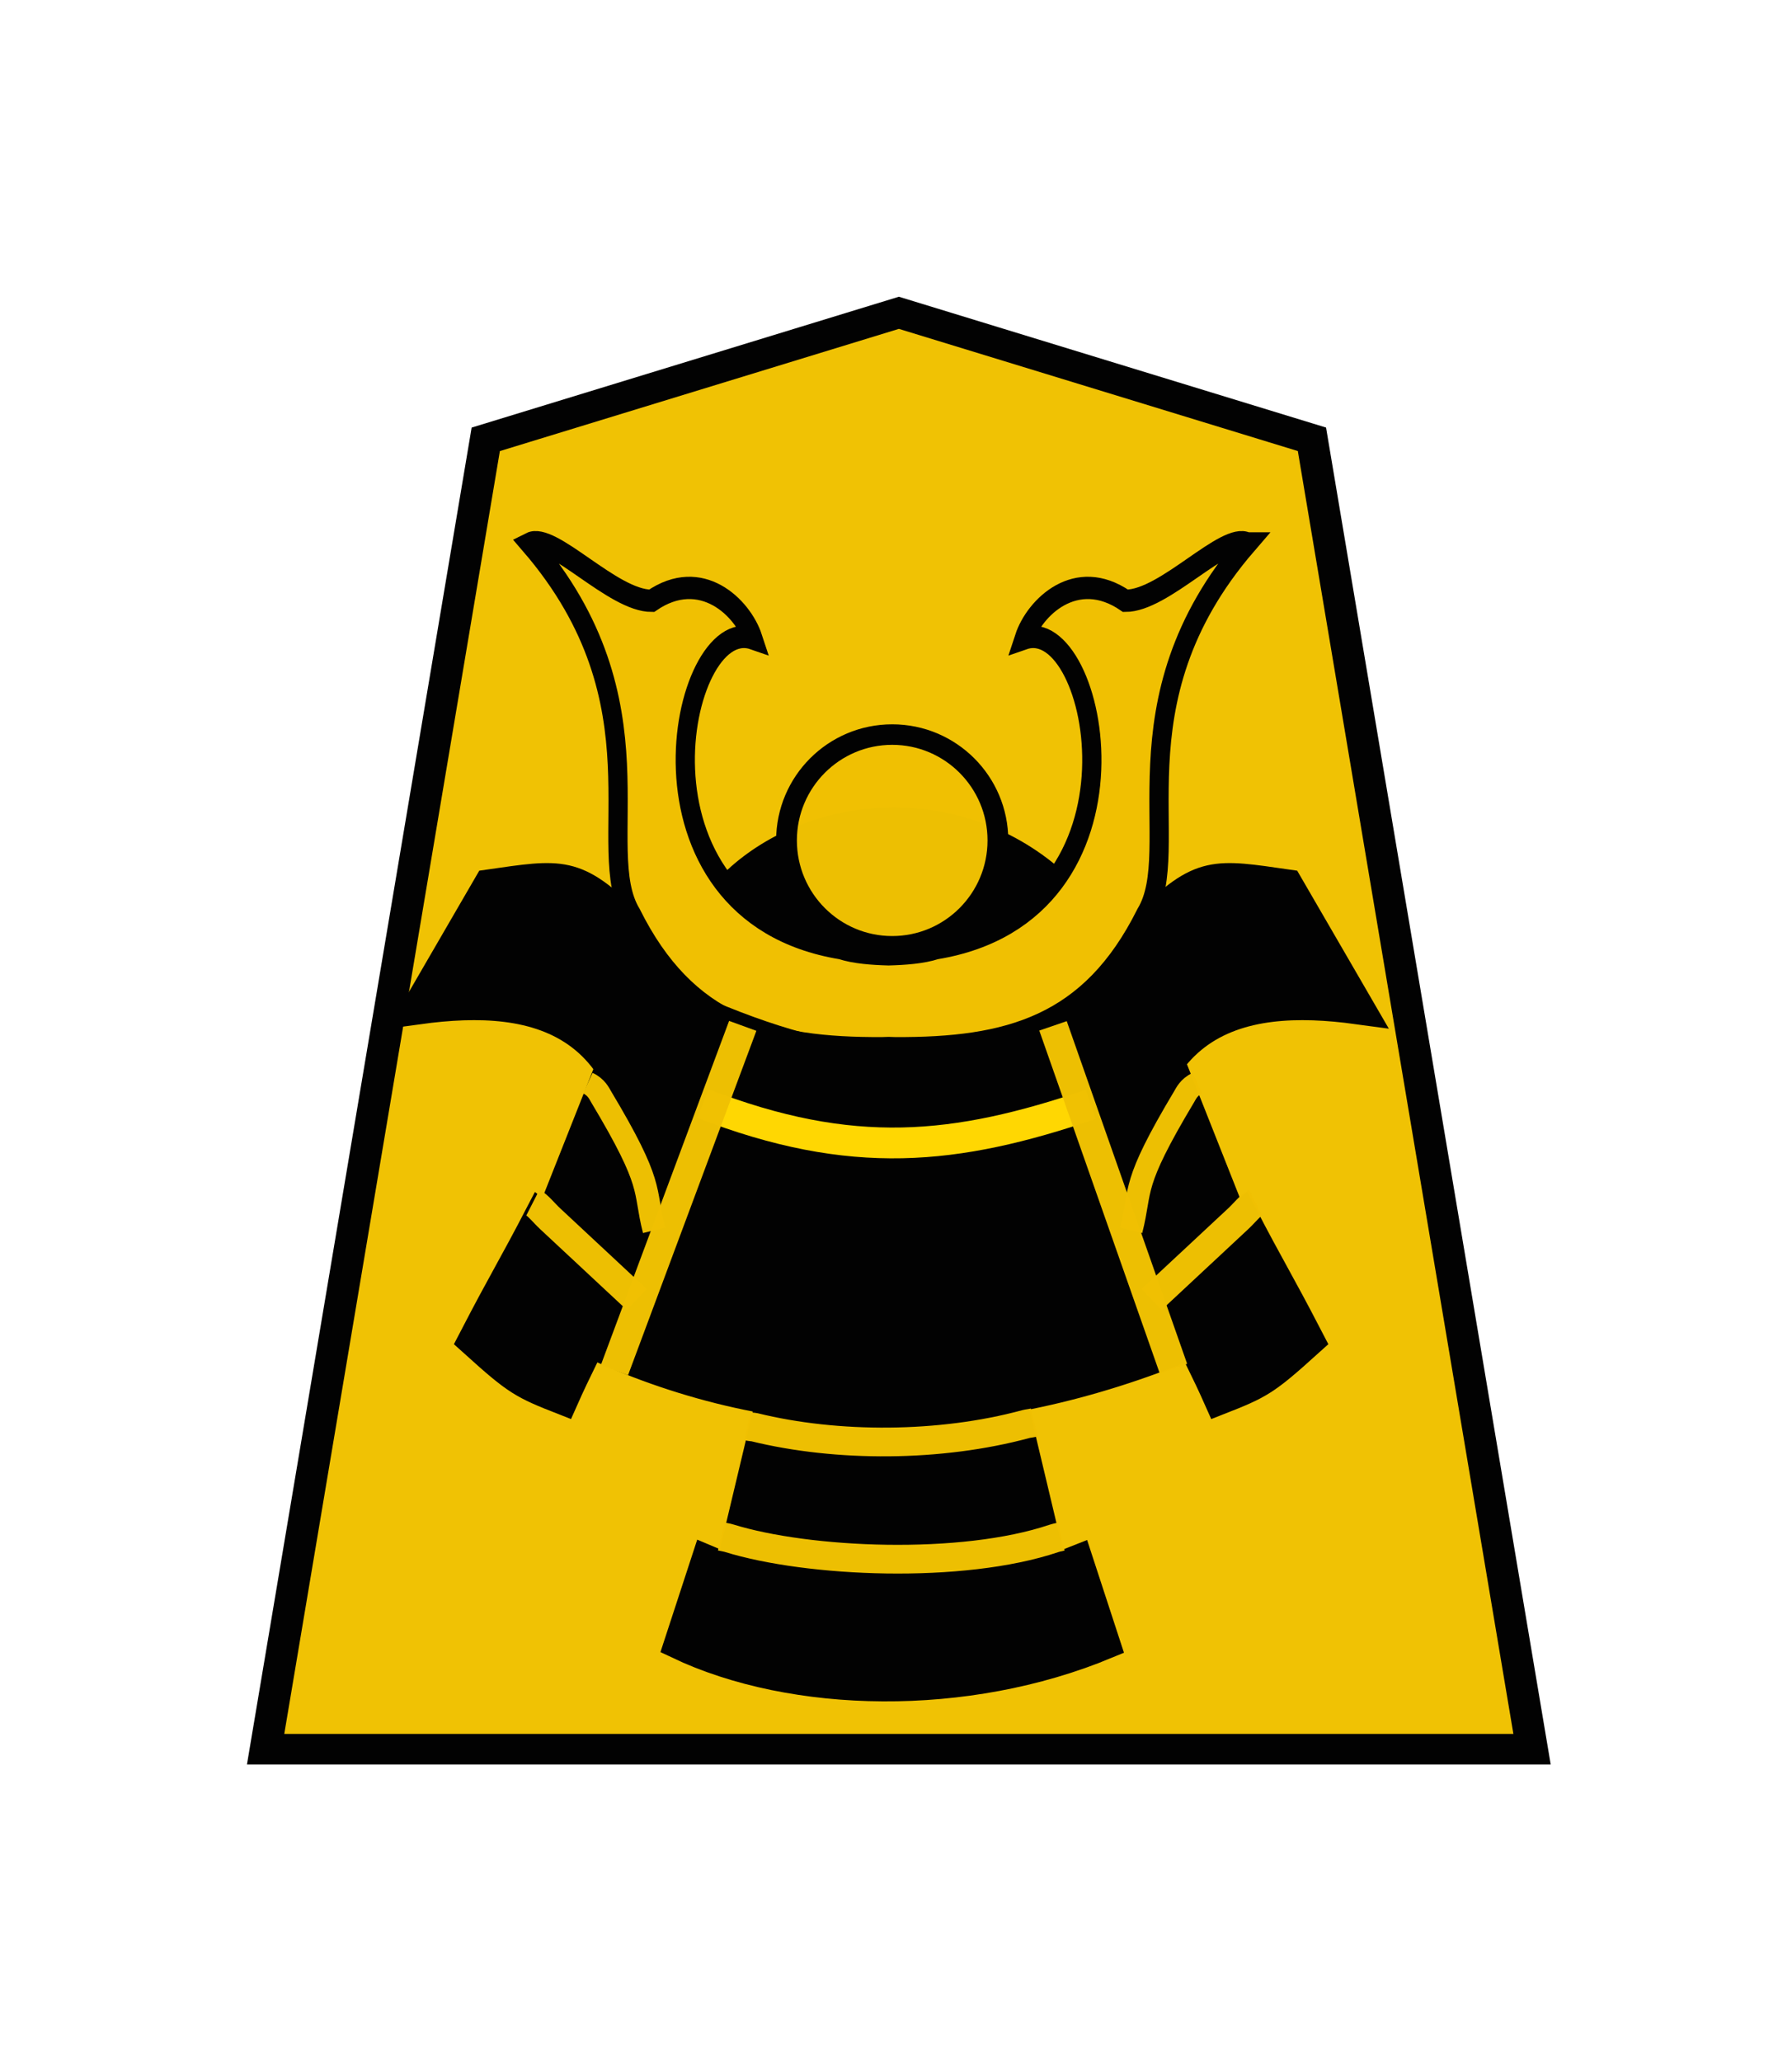 <?xml version="1.0" encoding="UTF-8" standalone="no"?>
<svg
   xmlns:dc="http://purl.org/dc/elements/1.1/"
   xmlns:cc="http://creativecommons.org/ns#"
   xmlns:rdf="http://www.w3.org/1999/02/22-rdf-syntax-ns#"
   xmlns:svg="http://www.w3.org/2000/svg"
   xmlns="http://www.w3.org/2000/svg"
   xmlns:sodipodi="http://sodipodi.sourceforge.net/DTD/sodipodi-0.dtd"
   xmlns:inkscape="http://www.inkscape.org/namespaces/inkscape"
   width="52.157"
   height="60"
   version="1.1"
   id="svg1717"
   sodipodi:docname="0KI.svg"
   inkscape:version="1.0.1 (3bc2e813f5, 2020-09-07)"
   inkscape:export-filename="D:\Pictures\Chess Variants\Shogi\pieces\Plastic\0FU.png"
   inkscape:export-xdpi="394.90497"
   inkscape:export-ydpi="394.90497">
  <defs
     id="defs1721">
    <inkscape:path-effect
       effect="mirror_symmetry"
       start_point="-23.095,59.221"
       end_point="-23.095,92.162"
       center_point="-23.095,75.692"
       id="path-effect18869"
       is_visible="true"
       mode="free"
       discard_orig_path="false"
       fuse_paths="true"
       oposite_fuse="false" />
    <inkscape:path-effect
       effect="mirror_symmetry"
       start_point="-23.356,35.963"
       end_point="-23.356,60.349"
       center_point="-23.356,48.156"
       id="path-effect18867"
       is_visible="true"
       mode="free"
       discard_orig_path="false"
       fuse_paths="true"
       oposite_fuse="false" />
    <filter
       style="color-interpolation-filters:sRGB"
       inkscape:label="Drop Shadow"
       id="filter1552">
      <feFlood
         flood-opacity="0.498"
         flood-color="rgb(0,0,0)"
         result="flood"
         id="feFlood1542" />
      <feComposite
         in="flood"
         in2="SourceGraphic"
         operator="in"
         result="composite1"
         id="feComposite1544" />
      <feGaussianBlur
         in="composite1"
         stdDeviation="2.5"
         result="blur"
         id="feGaussianBlur1546" />
      <feOffset
         dx="4.57967e-15"
         dy="4.41314e-15"
         result="offset"
         id="feOffset1548" />
      <feComposite
         in="SourceGraphic"
         in2="offset"
         operator="over"
         result="composite2"
         id="feComposite1550" />
    </filter>
    <filter
       style="color-interpolation-filters:sRGB"
       inkscape:label="Drop Shadow"
       id="filter1540">
      <feFlood
         flood-opacity="0.498"
         flood-color="rgb(0,0,0)"
         result="flood"
         id="feFlood1530" />
      <feComposite
         in="flood"
         in2="SourceGraphic"
         operator="in"
         result="composite1"
         id="feComposite1532" />
      <feGaussianBlur
         in="composite1"
         stdDeviation="2.5"
         result="blur"
         id="feGaussianBlur1534" />
      <feOffset
         dx="4.57967e-15"
         dy="4.41314e-15"
         result="offset"
         id="feOffset1536" />
      <feComposite
         in="SourceGraphic"
         in2="offset"
         operator="over"
         result="composite2"
         id="feComposite1538" />
    </filter>
    <filter
       id="drop-shadow-9">
      <feGaussianBlur
         in="SourceAlpha"
         result="blur"
         stdDeviation="2"
         id="feGaussianBlur5056" />
      <feOffset
         result="offsetBlur"
         dx="2"
         dy="2"
         id="feOffset5058" />
      <feBlend
         in="SourceGraphic"
         in2="offsetBlur"
         mode="normal"
         id="feBlend5060" />
    </filter>
    <filter
       id="drop-shadow-2">
      <feGaussianBlur
         in="SourceAlpha"
         result="blur"
         stdDeviation="2"
         id="feGaussianBlur6807" />
      <feOffset
         result="offsetBlur"
         dx="2"
         dy="2"
         id="feOffset6809" />
      <feBlend
         in="SourceGraphic"
         in2="offsetBlur"
         mode="normal"
         id="feBlend6811" />
    </filter>
    <filter
       id="drop-shadow-2-8">
      <feGaussianBlur
         in="SourceAlpha"
         result="blur"
         stdDeviation="2"
         id="feGaussianBlur6807-2" />
      <feOffset
         result="offsetBlur"
         dx="2"
         dy="2"
         id="feOffset6809-8" />
      <feBlend
         in="SourceGraphic"
         in2="offsetBlur"
         mode="normal"
         id="feBlend6811-0" />
    </filter>
    <filter
       id="drop-shadow-6">
      <feGaussianBlur
         in="SourceAlpha"
         result="blur"
         stdDeviation="2"
         id="feGaussianBlur5056-9" />
      <feOffset
         result="offsetBlur"
         dx="2"
         dy="2"
         id="feOffset5058-0" />
      <feBlend
         in="SourceGraphic"
         in2="offsetBlur"
         mode="normal"
         id="feBlend5060-9" />
    </filter>
    <filter
       id="drop-shadow-27">
      <feGaussianBlur
         in="SourceAlpha"
         result="blur"
         stdDeviation="2"
         id="feGaussianBlur5056-5" />
      <feOffset
         result="offsetBlur"
         dx="2"
         dy="2"
         id="feOffset5058-6" />
      <feBlend
         in="SourceGraphic"
         in2="offsetBlur"
         mode="normal"
         id="feBlend5060-96" />
    </filter>
    <filter
       id="drop-shadow-2-88">
      <feGaussianBlur
         in="SourceAlpha"
         result="blur"
         stdDeviation="2"
         id="feGaussianBlur6807-1" />
      <feOffset
         result="offsetBlur"
         dx="2"
         dy="2"
         id="feOffset6809-5" />
      <feBlend
         in="SourceGraphic"
         in2="offsetBlur"
         mode="normal"
         id="feBlend6811-7" />
    </filter>
    <filter
       id="drop-shadow-2-6">
      <feGaussianBlur
         in="SourceAlpha"
         result="blur"
         stdDeviation="2"
         id="feGaussianBlur6807-4" />
      <feOffset
         result="offsetBlur"
         dx="2"
         dy="2"
         id="feOffset6809-6" />
      <feBlend
         in="SourceGraphic"
         in2="offsetBlur"
         mode="normal"
         id="feBlend6811-8" />
    </filter>
    <filter
       id="drop-shadow-62">
      <feGaussianBlur
         in="SourceAlpha"
         result="blur"
         stdDeviation="2"
         id="feGaussianBlur5056-7" />
      <feOffset
         result="offsetBlur"
         dx="2"
         dy="2"
         id="feOffset5058-9" />
      <feBlend
         in="SourceGraphic"
         in2="offsetBlur"
         mode="normal"
         id="feBlend5060-1" />
    </filter>
    <filter
       id="drop-shadow-1">
      <feGaussianBlur
         in="SourceAlpha"
         result="blur"
         stdDeviation="2"
         id="feGaussianBlur5056-0" />
      <feOffset
         result="offsetBlur"
         dx="2"
         dy="2"
         id="feOffset5058-7" />
      <feBlend
         in="SourceGraphic"
         in2="offsetBlur"
         mode="normal"
         id="feBlend5060-4" />
    </filter>
    <filter
       id="drop-shadow-2-67">
      <feGaussianBlur
         in="SourceAlpha"
         result="blur"
         stdDeviation="2"
         id="feGaussianBlur6807-7" />
      <feOffset
         result="offsetBlur"
         dx="2"
         dy="2"
         id="feOffset6809-4" />
      <feBlend
         in="SourceGraphic"
         in2="offsetBlur"
         mode="normal"
         id="feBlend6811-74" />
    </filter>
    <filter
       id="drop-shadow-2-86">
      <feGaussianBlur
         in="SourceAlpha"
         result="blur"
         stdDeviation="2"
         id="feGaussianBlur6807-6" />
      <feOffset
         result="offsetBlur"
         dx="2"
         dy="2"
         id="feOffset6809-9" />
      <feBlend
         in="SourceGraphic"
         in2="offsetBlur"
         mode="normal"
         id="feBlend6811-1" />
    </filter>
    <filter
       id="drop-shadow-22">
      <feGaussianBlur
         in="SourceAlpha"
         result="blur"
         stdDeviation="2"
         id="feGaussianBlur5056-0-5" />
      <feOffset
         result="offsetBlur"
         dx="2"
         dy="2"
         id="feOffset5058-0-0" />
      <feBlend
         in="SourceGraphic"
         in2="offsetBlur"
         mode="normal"
         id="feBlend5060-0" />
    </filter>
    <inkscape:path-effect
       effect="mirror_symmetry"
       start_point="275.143,98.12"
       end_point="275.143,350.073"
       center_point="275.143,224.097"
       id="path-effect4547-0-2"
       is_visible="true"
       mode="free"
       discard_orig_path="false"
       fuse_paths="true"
       oposite_fuse="false" />
    <inkscape:path-effect
       effect="mirror_symmetry"
       start_point="274.676,240.216"
       end_point="274.676,418.884"
       center_point="274.676,329.55"
       id="path-effect4551-7-2"
       is_visible="true"
       mode="free"
       discard_orig_path="false"
       fuse_paths="false"
       oposite_fuse="false" />
    <inkscape:path-effect
       effect="mirror_symmetry"
       start_point="273.503,331.921"
       end_point="273.503,477.302"
       center_point="273.503,404.612"
       id="path-effect4557-0-7"
       is_visible="true"
       mode="free"
       discard_orig_path="false"
       fuse_paths="false"
       oposite_fuse="false" />
    <inkscape:path-effect
       effect="mirror_symmetry"
       start_point="315.718,90.193"
       end_point="315.718,96.193"
       center_point="315.718,93.193"
       id="path-effect4669-0"
       is_visible="true"
       mode="free"
       discard_orig_path="false"
       fuse_paths="false"
       oposite_fuse="false" />
    <inkscape:path-effect
       oposite_fuse="false"
       fuse_paths="false"
       discard_orig_path="false"
       mode="free"
       is_visible="true"
       id="path-effect4802-2"
       center_point="316.911,93.06"
       end_point="316.911,96.06"
       start_point="316.911,90.06"
       effect="mirror_symmetry" />
    <filter
       id="drop-shadow-2-8-6">
      <feGaussianBlur
         in="SourceAlpha"
         result="blur"
         stdDeviation="2"
         id="feGaussianBlur6807-40" />
      <feOffset
         result="offsetBlur"
         dx="2"
         dy="2"
         id="feOffset6809-4-3" />
      <feBlend
         in="SourceGraphic"
         in2="offsetBlur"
         mode="normal"
         id="feBlend6811-3" />
    </filter>
    <inkscape:path-effect
       effect="mirror_symmetry"
       start_point="275.143,98.12"
       end_point="275.143,350.073"
       center_point="275.143,224.097"
       id="path-effect4547-0-3"
       is_visible="true"
       mode="free"
       discard_orig_path="false"
       fuse_paths="true"
       oposite_fuse="false" />
    <inkscape:path-effect
       effect="mirror_symmetry"
       start_point="274.676,240.216"
       end_point="274.676,418.884"
       center_point="274.676,329.55"
       id="path-effect4551-7-8"
       is_visible="true"
       mode="free"
       discard_orig_path="false"
       fuse_paths="false"
       oposite_fuse="false" />
    <inkscape:path-effect
       effect="mirror_symmetry"
       start_point="273.503,331.921"
       end_point="273.503,477.302"
       center_point="273.503,404.612"
       id="path-effect4557-0-3"
       is_visible="true"
       mode="free"
       discard_orig_path="false"
       fuse_paths="false"
       oposite_fuse="false" />
    <inkscape:path-effect
       effect="mirror_symmetry"
       start_point="315.718,90.193"
       end_point="315.718,96.193"
       center_point="315.718,93.193"
       id="path-effect4669-5"
       is_visible="true"
       mode="free"
       discard_orig_path="false"
       fuse_paths="false"
       oposite_fuse="false" />
    <inkscape:path-effect
       oposite_fuse="false"
       fuse_paths="false"
       discard_orig_path="false"
       mode="free"
       is_visible="true"
       id="path-effect4802-0"
       center_point="316.911,93.06"
       end_point="316.911,96.06"
       start_point="316.911,90.06"
       effect="mirror_symmetry" />
    <filter
       id="drop-shadow-5">
      <feGaussianBlur
         in="SourceAlpha"
         result="blur"
         stdDeviation="2"
         id="feGaussianBlur5056-6" />
      <feOffset
         result="offsetBlur"
         dx="2"
         dy="2"
         id="feOffset5058-2" />
      <feBlend
         in="SourceGraphic"
         in2="offsetBlur"
         mode="normal"
         id="feBlend5060-8" />
    </filter>
    <inkscape:path-effect
       effect="mirror_symmetry"
       start_point="284.186,120.293"
       end_point="284.186,137.982"
       center_point="284.186,129.137"
       id="path-effect4724-5"
       is_visible="true"
       mode="free"
       discard_orig_path="false"
       fuse_paths="true"
       oposite_fuse="false" />
    <inkscape:path-effect
       effect="mirror_symmetry"
       start_point="275.143,98.12"
       end_point="275.143,350.073"
       center_point="275.143,224.097"
       id="path-effect4547-0-6"
       is_visible="true"
       mode="free"
       discard_orig_path="false"
       fuse_paths="true"
       oposite_fuse="false" />
    <inkscape:path-effect
       effect="mirror_symmetry"
       start_point="273.503,331.921"
       end_point="273.503,477.302"
       center_point="273.503,404.612"
       id="path-effect4557-0-4"
       is_visible="true"
       mode="free"
       discard_orig_path="false"
       fuse_paths="false"
       oposite_fuse="false" />
    <inkscape:path-effect
       effect="mirror_symmetry"
       start_point="317.751,94.839"
       end_point="317.751,96.971"
       center_point="317.751,95.905"
       id="path-effect4680-1"
       is_visible="true"
       mode="free"
       discard_orig_path="false"
       fuse_paths="false"
       oposite_fuse="false" />
    <filter
       id="drop-shadow-5-9">
      <feGaussianBlur
         in="SourceAlpha"
         result="blur"
         stdDeviation="2"
         id="feGaussianBlur5056-6-0" />
      <feOffset
         result="offsetBlur"
         dx="2"
         dy="2"
         id="feOffset5058-2-0" />
      <feBlend
         in="SourceGraphic"
         in2="offsetBlur"
         mode="normal"
         id="feBlend5060-8-3" />
    </filter>
    <inkscape:path-effect
       effect="mirror_symmetry"
       start_point="284.186,120.293"
       end_point="284.186,137.982"
       center_point="284.186,129.137"
       id="path-effect4724"
       is_visible="true"
       mode="free"
       discard_orig_path="false"
       fuse_paths="true"
       oposite_fuse="false" />
    <inkscape:path-effect
       effect="mirror_symmetry"
       start_point="275.143,98.12"
       end_point="275.143,350.073"
       center_point="275.143,224.097"
       id="path-effect4547-0"
       is_visible="true"
       mode="free"
       discard_orig_path="false"
       fuse_paths="true"
       oposite_fuse="false" />
    <inkscape:path-effect
       effect="mirror_symmetry"
       start_point="273.503,331.921"
       end_point="273.503,477.302"
       center_point="273.503,404.612"
       id="path-effect4557-0"
       is_visible="true"
       mode="free"
       discard_orig_path="false"
       fuse_paths="false"
       oposite_fuse="false" />
    <inkscape:path-effect
       effect="mirror_symmetry"
       start_point="317.751,94.839"
       end_point="317.751,96.971"
       center_point="317.751,95.905"
       id="path-effect4680"
       is_visible="true"
       mode="free"
       discard_orig_path="false"
       fuse_paths="false"
       oposite_fuse="false" />
    <filter
       id="drop-shadow-2-84">
      <feGaussianBlur
         in="SourceAlpha"
         result="blur"
         stdDeviation="2"
         id="feGaussianBlur6807-9" />
      <feOffset
         result="offsetBlur"
         dx="2"
         dy="2"
         id="feOffset6809-5-9" />
      <feBlend
         in="SourceGraphic"
         in2="offsetBlur"
         mode="normal"
         id="feBlend6811-1-9" />
    </filter>
    <inkscape:path-effect
       effect="mirror_symmetry"
       start_point="284.186,120.293"
       end_point="284.186,137.982"
       center_point="284.186,129.137"
       id="path-effect4724-5-9"
       is_visible="true"
       mode="free"
       discard_orig_path="false"
       fuse_paths="true"
       oposite_fuse="false" />
    <inkscape:path-effect
       effect="mirror_symmetry"
       start_point="275.143,98.12"
       end_point="275.143,350.073"
       center_point="275.143,224.097"
       id="path-effect4547-0-6-8"
       is_visible="true"
       mode="free"
       discard_orig_path="false"
       fuse_paths="true"
       oposite_fuse="false" />
    <inkscape:path-effect
       effect="mirror_symmetry"
       start_point="273.503,331.921"
       end_point="273.503,477.302"
       center_point="273.503,404.612"
       id="path-effect4557-0-4-4"
       is_visible="true"
       mode="free"
       discard_orig_path="false"
       fuse_paths="false"
       oposite_fuse="false" />
    <inkscape:path-effect
       effect="mirror_symmetry"
       start_point="317.751,94.839"
       end_point="317.751,96.971"
       center_point="317.751,95.905"
       id="path-effect4680-1-1"
       is_visible="true"
       mode="free"
       discard_orig_path="false"
       fuse_paths="false"
       oposite_fuse="false" />
    <filter
       id="drop-shadow-2-84-4">
      <feGaussianBlur
         in="SourceAlpha"
         result="blur"
         stdDeviation="2"
         id="feGaussianBlur6807-9-5" />
      <feOffset
         result="offsetBlur"
         dx="2"
         dy="2"
         id="feOffset6809-5-7" />
      <feBlend
         in="SourceGraphic"
         in2="offsetBlur"
         mode="normal"
         id="feBlend6811-1-1" />
    </filter>
    <inkscape:path-effect
       effect="mirror_symmetry"
       start_point="284.186,120.293"
       end_point="284.186,137.982"
       center_point="284.186,129.137"
       id="path-effect4724-9"
       is_visible="true"
       mode="free"
       discard_orig_path="false"
       fuse_paths="true"
       oposite_fuse="false" />
    <inkscape:path-effect
       effect="mirror_symmetry"
       start_point="275.143,98.12"
       end_point="275.143,350.073"
       center_point="275.143,224.097"
       id="path-effect4547-0-38"
       is_visible="true"
       mode="free"
       discard_orig_path="false"
       fuse_paths="true"
       oposite_fuse="false" />
    <inkscape:path-effect
       effect="mirror_symmetry"
       start_point="273.503,331.921"
       end_point="273.503,477.302"
       center_point="273.503,404.612"
       id="path-effect4557-0-78"
       is_visible="true"
       mode="free"
       discard_orig_path="false"
       fuse_paths="false"
       oposite_fuse="false" />
    <inkscape:path-effect
       effect="mirror_symmetry"
       start_point="317.751,94.839"
       end_point="317.751,96.971"
       center_point="317.751,95.905"
       id="path-effect4680-0"
       is_visible="true"
       mode="free"
       discard_orig_path="false"
       fuse_paths="false"
       oposite_fuse="false" />
    <filter
       id="drop-shadow-5-1">
      <feGaussianBlur
         in="SourceAlpha"
         result="blur"
         stdDeviation="2"
         id="feGaussianBlur5056-6-9" />
      <feOffset
         result="offsetBlur"
         dx="2"
         dy="2"
         id="feOffset5058-2-6" />
      <feBlend
         in="SourceGraphic"
         in2="offsetBlur"
         mode="normal"
         id="feBlend5060-8-9" />
    </filter>
    <filter
       id="drop-shadow-5-1-3">
      <feGaussianBlur
         in="SourceAlpha"
         result="blur"
         stdDeviation="2"
         id="feGaussianBlur5056-6-9-6" />
      <feOffset
         result="offsetBlur"
         dx="2"
         dy="2"
         id="feOffset5058-2-6-1" />
      <feBlend
         in="SourceGraphic"
         in2="offsetBlur"
         mode="normal"
         id="feBlend5060-8-9-7" />
    </filter>
    <filter
       id="drop-shadow-2-84-1">
      <feGaussianBlur
         in="SourceAlpha"
         result="blur"
         stdDeviation="2"
         id="feGaussianBlur6807-9-0" />
      <feOffset
         result="offsetBlur"
         dx="2"
         dy="2"
         id="feOffset6809-5-3" />
      <feBlend
         in="SourceGraphic"
         in2="offsetBlur"
         mode="normal"
         id="feBlend6811-1-0" />
    </filter>
    <filter
       id="drop-shadow-2-84-1-0">
      <feGaussianBlur
         in="SourceAlpha"
         result="blur"
         stdDeviation="2"
         id="feGaussianBlur6807-9-0-0" />
      <feOffset
         result="offsetBlur"
         dx="2"
         dy="2"
         id="feOffset6809-5-3-6" />
      <feBlend
         in="SourceGraphic"
         in2="offsetBlur"
         mode="normal"
         id="feBlend6811-1-0-3" />
    </filter>
    <filter
       id="drop-shadow-5-1-2">
      <feGaussianBlur
         in="SourceAlpha"
         result="blur"
         stdDeviation="2"
         id="feGaussianBlur5056-6-9-8" />
      <feOffset
         result="offsetBlur"
         dx="2"
         dy="2"
         id="feOffset5058-2-6-5" />
      <feBlend
         in="SourceGraphic"
         in2="offsetBlur"
         mode="normal"
         id="feBlend5060-8-9-1" />
    </filter>
    <inkscape:path-effect
       effect="mirror_symmetry"
       start_point="645.037,116.306"
       end_point="644.86,225.024"
       center_point="644.948,170.665"
       id="path-effect10989-0"
       is_visible="true"
       mode="free"
       discard_orig_path="false"
       fuse_paths="true"
       oposite_fuse="false" />
    <filter
       id="drop-shadow-5-1-2-8">
      <feGaussianBlur
         in="SourceAlpha"
         result="blur"
         stdDeviation="2"
         id="feGaussianBlur5056-6-9-8-3" />
      <feOffset
         result="offsetBlur"
         dx="2"
         dy="2"
         id="feOffset5058-2-6-5-7" />
      <feBlend
         in="SourceGraphic"
         in2="offsetBlur"
         mode="normal"
         id="feBlend5060-8-9-1-4" />
    </filter>
    <inkscape:path-effect
       effect="mirror_symmetry"
       start_point="645.037,116.306"
       end_point="644.86,225.024"
       center_point="644.948,170.665"
       id="path-effect10989-1"
       is_visible="true"
       mode="free"
       discard_orig_path="false"
       fuse_paths="true"
       oposite_fuse="false" />
    <filter
       id="drop-shadow-2-84-1-0-0">
      <feGaussianBlur
         in="SourceAlpha"
         result="blur"
         stdDeviation="2"
         id="feGaussianBlur6807-9-0-9" />
      <feOffset
         result="offsetBlur"
         dx="2"
         dy="2"
         id="feOffset6809-5-3-1" />
      <feBlend
         in="SourceGraphic"
         in2="offsetBlur"
         mode="normal"
         id="feBlend6811-1-0-0" />
    </filter>
    <inkscape:path-effect
       effect="mirror_symmetry"
       start_point="645.037,116.306"
       end_point="644.86,225.024"
       center_point="644.948,170.665"
       id="path-effect10989-0-0"
       is_visible="true"
       mode="free"
       discard_orig_path="false"
       fuse_paths="true"
       oposite_fuse="false" />
    <filter
       id="drop-shadow-2-84-1-0-1">
      <feGaussianBlur
         in="SourceAlpha"
         result="blur"
         stdDeviation="2"
         id="feGaussianBlur6807-9-0-9-0" />
      <feOffset
         result="offsetBlur"
         dx="2"
         dy="2"
         id="feOffset6809-5-3-1-2" />
      <feBlend
         in="SourceGraphic"
         in2="offsetBlur"
         mode="normal"
         id="feBlend6811-1-0-0-7" />
    </filter>
    <inkscape:path-effect
       effect="mirror_symmetry"
       start_point="645.037,116.306"
       end_point="644.86,225.024"
       center_point="644.948,170.665"
       id="path-effect10989-01"
       is_visible="true"
       mode="free"
       discard_orig_path="false"
       fuse_paths="true"
       oposite_fuse="false" />
    <filter
       id="drop-shadow-5-1-1">
      <feGaussianBlur
         in="SourceAlpha"
         result="blur"
         stdDeviation="2"
         id="feGaussianBlur5056-6-9-88" />
      <feOffset
         result="offsetBlur"
         dx="2"
         dy="2"
         id="feOffset5058-2-6-1-6" />
      <feBlend
         in="SourceGraphic"
         in2="offsetBlur"
         mode="normal"
         id="feBlend5060-8-9-5" />
    </filter>
    <filter
       id="drop-shadow-2-84-1-4">
      <feGaussianBlur
         in="SourceAlpha"
         result="blur"
         stdDeviation="2"
         id="feGaussianBlur6807-9-0-2" />
      <feOffset
         result="offsetBlur"
         dx="2"
         dy="2"
         id="feOffset6809-5-3-5" />
      <feBlend
         in="SourceGraphic"
         in2="offsetBlur"
         mode="normal"
         id="feBlend6811-1-0-4" />
    </filter>
    <filter
       style="color-interpolation-filters:sRGB"
       inkscape:label="Drop Shadow"
       id="filter4363">
      <feFlood
         flood-opacity="0.498"
         flood-color="rgb(0,0,0)"
         result="flood"
         id="feFlood4353" />
      <feComposite
         in="flood"
         in2="SourceGraphic"
         operator="in"
         result="composite1"
         id="feComposite4355" />
      <feGaussianBlur
         in="composite1"
         stdDeviation="1"
         result="blur"
         id="feGaussianBlur4357" />
      <feOffset
         dx="5"
         dy="3"
         result="offset"
         id="feOffset4359" />
      <feComposite
         in="SourceGraphic"
         in2="offset"
         operator="over"
         result="composite2"
         id="feComposite4361" />
    </filter>
    <filter
       style="color-interpolation-filters:sRGB"
       inkscape:label="Drop Shadow"
       id="filter4195">
      <feFlood
         flood-opacity="0.498"
         flood-color="rgb(0,0,0)"
         result="flood"
         id="feFlood4185" />
      <feComposite
         in="flood"
         in2="SourceGraphic"
         operator="in"
         result="composite1"
         id="feComposite4187" />
      <feGaussianBlur
         in="composite1"
         stdDeviation="1"
         result="blur"
         id="feGaussianBlur4189" />
      <feOffset
         dx="5"
         dy="3"
         result="offset"
         id="feOffset4191" />
      <feComposite
         in="SourceGraphic"
         in2="offset"
         operator="over"
         result="composite2"
         id="feComposite4193" />
    </filter>
    <filter
       style="color-interpolation-filters:sRGB"
       inkscape:label="Drop Shadow"
       id="filter4459">
      <feFlood
         flood-opacity="0.498"
         flood-color="rgb(0,0,0)"
         result="flood"
         id="feFlood4449" />
      <feComposite
         in="flood"
         in2="SourceGraphic"
         operator="in"
         result="composite1"
         id="feComposite4451" />
      <feGaussianBlur
         in="composite1"
         stdDeviation="1"
         result="blur"
         id="feGaussianBlur4453" />
      <feOffset
         dx="5"
         dy="3"
         result="offset"
         id="feOffset4455" />
      <feComposite
         in="SourceGraphic"
         in2="offset"
         operator="over"
         result="composite2"
         id="feComposite4457" />
    </filter>
    <filter
       style="color-interpolation-filters:sRGB"
       inkscape:label="Drop Shadow"
       id="filter4447">
      <feFlood
         flood-opacity="0.498"
         flood-color="rgb(0,0,0)"
         result="flood"
         id="feFlood4437" />
      <feComposite
         in="flood"
         in2="SourceGraphic"
         operator="in"
         result="composite1"
         id="feComposite4439" />
      <feGaussianBlur
         in="composite1"
         stdDeviation="1"
         result="blur"
         id="feGaussianBlur4441" />
      <feOffset
         dx="5"
         dy="3"
         result="offset"
         id="feOffset4443" />
      <feComposite
         in="SourceGraphic"
         in2="offset"
         operator="over"
         result="composite2"
         id="feComposite4445" />
    </filter>
    <filter
       style="color-interpolation-filters:sRGB"
       inkscape:label="Drop Shadow"
       id="filter4351">
      <feFlood
         flood-opacity="0.498"
         flood-color="rgb(0,0,0)"
         result="flood"
         id="feFlood4341" />
      <feComposite
         in="flood"
         in2="SourceGraphic"
         operator="in"
         result="composite1"
         id="feComposite4343" />
      <feGaussianBlur
         in="composite1"
         stdDeviation="1"
         result="blur"
         id="feGaussianBlur4345" />
      <feOffset
         dx="5"
         dy="3"
         result="offset"
         id="feOffset4347" />
      <feComposite
         in="SourceGraphic"
         in2="offset"
         operator="over"
         result="composite2"
         id="feComposite4349" />
    </filter>
    <filter
       style="color-interpolation-filters:sRGB"
       inkscape:label="Drop Shadow"
       id="filter4207">
      <feFlood
         flood-opacity="0.498"
         flood-color="rgb(0,0,0)"
         result="flood"
         id="feFlood4197" />
      <feComposite
         in="flood"
         in2="SourceGraphic"
         operator="in"
         result="composite1"
         id="feComposite4199" />
      <feGaussianBlur
         in="composite1"
         stdDeviation="1"
         result="blur"
         id="feGaussianBlur4201" />
      <feOffset
         dx="5"
         dy="3"
         result="offset"
         id="feOffset4203" />
      <feComposite
         in="SourceGraphic"
         in2="offset"
         operator="over"
         result="composite2"
         id="feComposite4205" />
    </filter>
    <filter
       style="color-interpolation-filters:sRGB"
       inkscape:label="Drop Shadow"
       id="filter4471">
      <feFlood
         flood-opacity="0.498"
         flood-color="rgb(0,0,0)"
         result="flood"
         id="feFlood4461" />
      <feComposite
         in="flood"
         in2="SourceGraphic"
         operator="in"
         result="composite1"
         id="feComposite4463" />
      <feGaussianBlur
         in="composite1"
         stdDeviation="1"
         result="blur"
         id="feGaussianBlur4465" />
      <feOffset
         dx="5"
         dy="3"
         result="offset"
         id="feOffset4467" />
      <feComposite
         in="SourceGraphic"
         in2="offset"
         operator="over"
         result="composite2"
         id="feComposite4469" />
    </filter>
    <filter
       style="color-interpolation-filters:sRGB"
       inkscape:label="Drop Shadow"
       id="filter4435">
      <feFlood
         flood-opacity="0.498"
         flood-color="rgb(0,0,0)"
         result="flood"
         id="feFlood4425" />
      <feComposite
         in="flood"
         in2="SourceGraphic"
         operator="in"
         result="composite1"
         id="feComposite4427" />
      <feGaussianBlur
         in="composite1"
         stdDeviation="1"
         result="blur"
         id="feGaussianBlur4429" />
      <feOffset
         dx="5"
         dy="3"
         result="offset"
         id="feOffset4431" />
      <feComposite
         in="SourceGraphic"
         in2="offset"
         operator="over"
         result="composite2"
         id="feComposite4433" />
    </filter>
    <filter
       style="color-interpolation-filters:sRGB"
       inkscape:label="Drop Shadow"
       id="filter4339">
      <feFlood
         flood-opacity="0.498"
         flood-color="rgb(0,0,0)"
         result="flood"
         id="feFlood4329" />
      <feComposite
         in="flood"
         in2="SourceGraphic"
         operator="in"
         result="composite1"
         id="feComposite4331" />
      <feGaussianBlur
         in="composite1"
         stdDeviation="1"
         result="blur"
         id="feGaussianBlur4333" />
      <feOffset
         dx="5"
         dy="3"
         result="offset"
         id="feOffset4335" />
      <feComposite
         in="SourceGraphic"
         in2="offset"
         operator="over"
         result="composite2"
         id="feComposite4337" />
    </filter>
    <filter
       style="color-interpolation-filters:sRGB"
       inkscape:label="Drop Shadow"
       id="filter4219">
      <feFlood
         flood-opacity="0.498"
         flood-color="rgb(0,0,0)"
         result="flood"
         id="feFlood4209" />
      <feComposite
         in="flood"
         in2="SourceGraphic"
         operator="in"
         result="composite1"
         id="feComposite4211" />
      <feGaussianBlur
         in="composite1"
         stdDeviation="1"
         result="blur"
         id="feGaussianBlur4213" />
      <feOffset
         dx="5"
         dy="3"
         result="offset"
         id="feOffset4215" />
      <feComposite
         in="SourceGraphic"
         in2="offset"
         operator="over"
         result="composite2"
         id="feComposite4217" />
    </filter>
    <filter
       style="color-interpolation-filters:sRGB"
       inkscape:label="Drop Shadow"
       id="filter4483">
      <feFlood
         flood-opacity="0.498"
         flood-color="rgb(0,0,0)"
         result="flood"
         id="feFlood4473" />
      <feComposite
         in="flood"
         in2="SourceGraphic"
         operator="in"
         result="composite1"
         id="feComposite4475" />
      <feGaussianBlur
         in="composite1"
         stdDeviation="1"
         result="blur"
         id="feGaussianBlur4477" />
      <feOffset
         dx="5"
         dy="3"
         result="offset"
         id="feOffset4479" />
      <feComposite
         in="SourceGraphic"
         in2="offset"
         operator="over"
         result="composite2"
         id="feComposite4481" />
    </filter>
    <filter
       style="color-interpolation-filters:sRGB"
       inkscape:label="Drop Shadow"
       id="filter4423">
      <feFlood
         flood-opacity="0.498"
         flood-color="rgb(0,0,0)"
         result="flood"
         id="feFlood4413" />
      <feComposite
         in="flood"
         in2="SourceGraphic"
         operator="in"
         result="composite1"
         id="feComposite4415" />
      <feGaussianBlur
         in="composite1"
         stdDeviation="1"
         result="blur"
         id="feGaussianBlur4417" />
      <feOffset
         dx="5"
         dy="3"
         result="offset"
         id="feOffset4419" />
      <feComposite
         in="SourceGraphic"
         in2="offset"
         operator="over"
         result="composite2"
         id="feComposite4421" />
    </filter>
    <filter
       style="color-interpolation-filters:sRGB"
       inkscape:label="Drop Shadow"
       id="filter4327">
      <feFlood
         flood-opacity="0.498"
         flood-color="rgb(0,0,0)"
         result="flood"
         id="feFlood4317" />
      <feComposite
         in="flood"
         in2="SourceGraphic"
         operator="in"
         result="composite1"
         id="feComposite4319" />
      <feGaussianBlur
         in="composite1"
         stdDeviation="1"
         result="blur"
         id="feGaussianBlur4321" />
      <feOffset
         dx="5"
         dy="3"
         result="offset"
         id="feOffset4323" />
      <feComposite
         in="SourceGraphic"
         in2="offset"
         operator="over"
         result="composite2"
         id="feComposite4325" />
    </filter>
  </defs>
  <sodipodi:namedview
     pagecolor="#ffffff"
     bordercolor="#666666"
     borderopacity="1"
     objecttolerance="10"
     gridtolerance="10"
     guidetolerance="10"
     inkscape:pageopacity="0"
     inkscape:pageshadow="2"
     inkscape:window-width="3840"
     inkscape:window-height="2050"
     id="namedview1719"
     showgrid="false"
     inkscape:zoom="15.733334"
     inkscape:cx="30.419015"
     inkscape:cy="19.898419"
     inkscape:window-x="-12"
     inkscape:window-y="-12"
     inkscape:window-maximized="1"
     inkscape:current-layer="svg1717"
     inkscape:document-rotation="0" />
  <!--
Created by Hari Seldon and modified by orangain, licensed under Creative Commons Attribution-Share Alike 3.0 Unported.
See: https://creativecommons.org/licenses/by-sa/3.0/deed.en

Original file is available at: https://commons.wikimedia.org/wiki/File:Shogi_gyokusho(svg).svg
-->
  <filter
     id="drop-shadow">
    <feGaussianBlur
       in="SourceAlpha"
       result="blur"
       stdDeviation="2"
       id="feGaussianBlur1692" />
    <feOffset
       result="offsetBlur"
       dx="2"
       dy="2"
       id="feOffset1694" />
    <feBlend
       in="SourceGraphic"
       in2="offsetBlur"
       mode="normal"
       id="feBlend1696" />
  </filter>
  <g
     transform="translate(-143.301,7.14)"
     style="opacity:0.99"
     id="g4966">
    <g
       transform="matrix(0.6,0,0,0.6,-0.246,-2.835)"
       id="g4001">
      <g
         id="g4356"
         transform="matrix(1.067,0,0,1.029,-18.209,-3.815)"
         style="opacity:1">
        <g
           style="display:inline;fill:#fecb00;fill-opacity:1"
           id="g5079-7-0"
           transform="matrix(1.444,0,0,1.444,297.909,0.776)">
          <path
             sodipodi:nodetypes="cccccc"
             style="fill:#efc000;fill-opacity:0.992;stroke:#000000;stroke-width:1"
             inkscape:connector-curvature="0"
             id="path5063-6-56"
             d="M -10.911,7.411 -23.918,11.541 -30.849,54.295 9.024,54.295 2.094,11.54 Z" />
        </g>
      </g>
    </g>
    <g
       style="opacity:1"
       transform="matrix(-1.165,0,0,1.151,405.02,-29.349)"
       id="g8011">
      <g
         id="g7992-4">
        <g
           transform="matrix(0.701,0,0,0.701,30.938,-14.966)"
           id="g4792-8-6"
           style="display:inline">
          <g
             transform="translate(-71.191,-1.25)"
             id="g4722-9-55">
            <g
               id="g4712-6-6"
               transform="translate(31.466,-52.326)"
               style="stroke:#000000;stroke-width:1.2;stroke-miterlimit:4;stroke-dasharray:none">
              <path
                 transform="matrix(0.069,0,0,0.081,265.411,113.589)"
                 inkscape:original-d="m 89.878164,104.45867 c 71.228006,71.22916 31.757136,135.82089 52.509626,165.37853 28.87071,49.94709 71.08258,59.60515 129.34256,59.36887 78.85687,-0.3198 172.12578,-122.30069 182.82859,-223.37245 -55.01799,87.29707 -93.67242,160.95929 -167.89643,181.7447 -10.56829,-0.19825 -25.58122,0.0296 -36.09748,-2.90333 -115.61675,-16.44623 -83.3766,-149.2152 -45.53806,-137.91415 -5.21985,-13.69739 -26.63935,-31.94802 -52.25128,-16.77733 -20.17236,0.0804 -51.29271,-30.539477 -62.897526,-25.52484 z"
                 inkscape:path-effect="#path-effect4547-0-2"
                 sodipodi:nodetypes="ccscccccc"
                 inkscape:connector-curvature="0"
                 id="path4702-1-36"
                 d="m 89.878,104.459 c 71.228,71.229 31.757,135.821 52.51,165.379 28.871,49.947 71.083,59.605 129.343,59.369 1.135,-0.005 2.272,-0.034 3.413,-0.089 1.14,0.055 2.278,0.084 3.413,0.089 58.26,0.236 100.472,-9.422 129.343,-59.369 20.752,-29.558 -18.718,-94.149 52.51,-165.379 -11.605,-5.015 -42.725,25.605 -62.898,25.525 -25.612,-15.171 -47.031,3.08 -52.251,16.777 37.839,-11.301 70.079,121.468 -45.538,137.914 -7.067,1.971 -16.164,2.514 -24.578,2.719 -8.414,-0.205 -17.511,-0.748 -24.578,-2.719 -115.617,-16.446 -83.377,-149.215 -45.538,-137.914 -5.22,-13.697 -26.639,-31.948 -52.251,-16.777 -20.172,0.08 -51.293,-30.539 -62.898,-25.525 z"
                 style="fill:#efc000;fill-opacity:0.988;stroke:#000000;stroke-width:9.933;stroke-linecap:butt;stroke-linejoin:miter;stroke-miterlimit:4;stroke-dasharray:none;stroke-opacity:1" />
              <path
                 inkscape:original-d="M 141.48799,275.71389 C 113.45713,251.26685 105.81802,253.20803 68.008768,257.87125 l -35.659979,52.99649 c 60.800936,-7.14165 122.973521,2.29049 115.299061,107.5804 7.77058,-26.63095 28.13289,-63.41773 39.83168,-101.8333"
                 inkscape:path-effect="#path-effect4551-7-2"
                 sodipodi:nodetypes="ccccc"
                 inkscape:connector-curvature="0"
                 id="path4704-4-1"
                 d="M 141.488,275.714 C 113.457,251.267 105.818,253.208 68.009,257.871 l -35.66,52.996 c 60.801,-7.142 122.974,2.29 115.299,107.58 7.771,-26.631 28.133,-63.418 39.832,-101.833 m 220.385,-40.901 c 28.031,-24.447 35.67,-22.506 73.479,-17.843 l 35.66,52.996 c -60.801,-7.142 -122.974,2.29 -115.299,107.58 -7.771,-26.631 -28.133,-63.418 -39.832,-101.833"
                 style="fill:#000000;stroke:#000000;stroke-width:15.892;stroke-linecap:butt;stroke-linejoin:miter;stroke-miterlimit:4;stroke-dasharray:none;stroke-opacity:1"
                 transform="matrix(0.069,0,0,0.081,265.455,113.567)" />
              <path
                 sodipodi:nodetypes="cccccc"
                 inkscape:original-d="m 128.12147,339.22317 -29.4431,64.09739 c -3.406729,-2.03298 6.60864,9.49088 -6.592588,1.00836 -14.054409,23.33805 -19.002142,29.83307 -33.968561,54.71538 21.968053,17.08583 24.658308,18.3091 46.105949,25.56024 13.29286,-25.8462 25.73879,-42.37374 44.63847,-83.91904"
                 inkscape:path-effect="#path-effect4557-0-7"
                 inkscape:connector-curvature="0"
                 id="path4706-0-4"
                 d="m 128.121,339.223 -29.443,64.097 c -3.407,-2.033 6.609,9.491 -6.593,1.008 -14.054,23.338 -19.002,29.833 -33.969,54.715 21.968,17.086 24.658,18.309 46.106,25.56 13.293,-25.846 25.739,-42.374 44.638,-83.919 m 270.023,-61.462 29.443,64.097 c 3.407,-2.033 -6.609,9.491 6.593,1.008 14.054,23.338 19.002,29.833 33.969,54.715 -21.968,17.086 -24.658,18.309 -46.106,25.56 -13.293,-25.846 -25.739,-42.374 -44.638,-83.919"
                 style="fill:#000000;stroke:#000000;stroke-width:15.892;stroke-linecap:butt;stroke-linejoin:miter;stroke-miterlimit:4;stroke-dasharray:none;stroke-opacity:1"
                 transform="matrix(0.069,0,0,0.081,265.433,113.589)" />
              <path
                 sodipodi:nodetypes="ccccc"
                 inkscape:connector-curvature="0"
                 id="path4708-6-6"
                 d="m 273.604,150.864 c 7.363,3.092 14.48,3.19 21.328,0 l -4.023,-11.781 c -5.552,2.376 -8.767,2.099 -13.5,0.437 z"
                 style="fill:#000000;stroke:#000000;stroke-width:1.184;stroke-linecap:butt;stroke-linejoin:miter;stroke-miterlimit:4;stroke-dasharray:none;stroke-opacity:1" />
              <path
                 sodipodi:nodetypes="cc"
                 inkscape:connector-curvature="0"
                 id="path4710-8-7"
                 d="m 277.188,142.28 c 4.811,1.655 8.506,2.056 13.826,-0.031"
                 style="fill:none;stroke:#ffd700;stroke-width:1.11;stroke-linecap:butt;stroke-linejoin:miter;stroke-miterlimit:4;stroke-dasharray:none;stroke-opacity:1" />
            </g>
            <path
               style="fill:none;stroke:#efc000;stroke-width:0.814;stroke-linecap:butt;stroke-linejoin:miter;stroke-miterlimit:4;stroke-dasharray:none;stroke-opacity:0.988"
               d="m 304.855,89.188 c 0.302,0.137 0.414,0.389 0.466,0.478 1.928,3.26 1.51,3.297 1.895,4.829 m 19.364,-5.307 c -0.302,0.137 -0.414,0.389 -0.466,0.478 -1.928,3.26 -1.51,3.297 -1.895,4.829"
               id="path4716-2-0"
               inkscape:connector-curvature="0"
               sodipodi:nodetypes="csc"
               inkscape:path-effect="#path-effect4669-0"
               inkscape:original-d="m 304.85525,89.187777 c 0.30198,0.137191 0.41399,0.389343 0.46641,0.47798 1.9283,3.260463 1.51007,3.297133 1.89486,4.828694" />
            <path
               style="fill:none;stroke:#efc000;stroke-width:1.036;stroke-linecap:butt;stroke-linejoin:miter;stroke-miterlimit:4;stroke-dasharray:none;stroke-opacity:0.988"
               d="m 305.71,99.48 4.291,-12.358 m 11.058,0 4.574,12.42"
               id="path4720-4-0"
               inkscape:connector-curvature="0"
               sodipodi:nodetypes="cccc" />
            <path
               transform="translate(-1.25,3.738)"
               inkscape:original-d="m 304.03366,89.759167 c 0.17995,0.09055 0.40659,0.383558 0.60988,0.575337 l 3.09407,2.918812"
               inkscape:path-effect="#path-effect4802-2"
               sodipodi:nodetypes="ccc"
               inkscape:connector-curvature="0"
               id="path4800-6-5"
               d="m 304.034,89.759 c 0.18,0.091 0.407,0.384 0.61,0.575 l 3.094,2.919 m 22.051,-3.494 c -0.18,0.091 -0.407,0.384 -0.61,0.575 l -3.094,2.919"
               style="fill:none;stroke:#efc000;stroke-width:1.036;stroke-linecap:butt;stroke-linejoin:miter;stroke-miterlimit:4;stroke-dasharray:none;stroke-opacity:0.988" />
          </g>
          <path
             sodipodi:nodetypes="ccc"
             inkscape:connector-curvature="0"
             id="path4728-2-4"
             d="m 239.024,80.489 c 3.438,-2.881 8.3,-2.42 11.037,0.135 -2.365,3.351 -9.495,2.306 -11.037,-0.135 z"
             style="fill:#000000;stroke:#000000;stroke-width:1.036;stroke-linecap:butt;stroke-linejoin:miter;stroke-miterlimit:4;stroke-dasharray:none;stroke-opacity:1" />
          <ellipse
             style="opacity:1;fill:#efc000;fill-opacity:0.988;stroke:#000000;stroke-width:0.74;stroke-linecap:butt;stroke-linejoin:miter;stroke-miterlimit:4;stroke-dasharray:none;stroke-opacity:1;paint-order:normal"
             id="path4730-7-2"
             cx="244.541"
             cy="79.185"
             rx="3.767"
             ry="3.818" />
          <path
             style="fill:#000000;stroke:#000000;stroke-width:1.036;stroke-linecap:butt;stroke-linejoin:miter;stroke-miterlimit:4;stroke-dasharray:none;stroke-opacity:1"
             d="m 240.198,99.645 -1.37,5.82 -0.911,-0.364 -0.997,3.086 c 4.989,2.097 11.131,1.981 15.249,0 l -0.997,-3.086 -0.854,0.364 -1.37,-5.82"
             id="path4767-7-3"
             inkscape:connector-curvature="0"
             sodipodi:nodetypes="cccccccc" />
          <path
             style="fill:none;stroke:#efc000;stroke-width:1.036;stroke-linecap:butt;stroke-linejoin:miter;stroke-miterlimit:4;stroke-dasharray:none;stroke-opacity:0.988"
             d="m 239.476,100.175 c 0.152,0.038 0.217,0.036 0.302,0.059 3.05,0.836 6.736,0.845 9.675,0.113 0.05,-0.012 0.088,-0.002 0.245,-0.038"
             id="path4772-3-67"
             inkscape:connector-curvature="0"
             sodipodi:nodetypes="cssc" />
          <path
             sodipodi:nodetypes="cssc"
             inkscape:connector-curvature="0"
             id="path4774-6-3"
             d="m 238.516,104.291 c 0.155,0.036 0.197,0.044 0.26,0.066 3.279,1.12 8.768,0.875 11.584,-0.009 0.079,-0.025 0.125,-0.026 0.271,-0.061"
             style="fill:none;stroke:#efc000;stroke-width:1.036;stroke-linecap:butt;stroke-linejoin:miter;stroke-miterlimit:4;stroke-dasharray:none;stroke-opacity:0.988" />
        </g>
      </g>
    </g>
  </g>
</svg>
